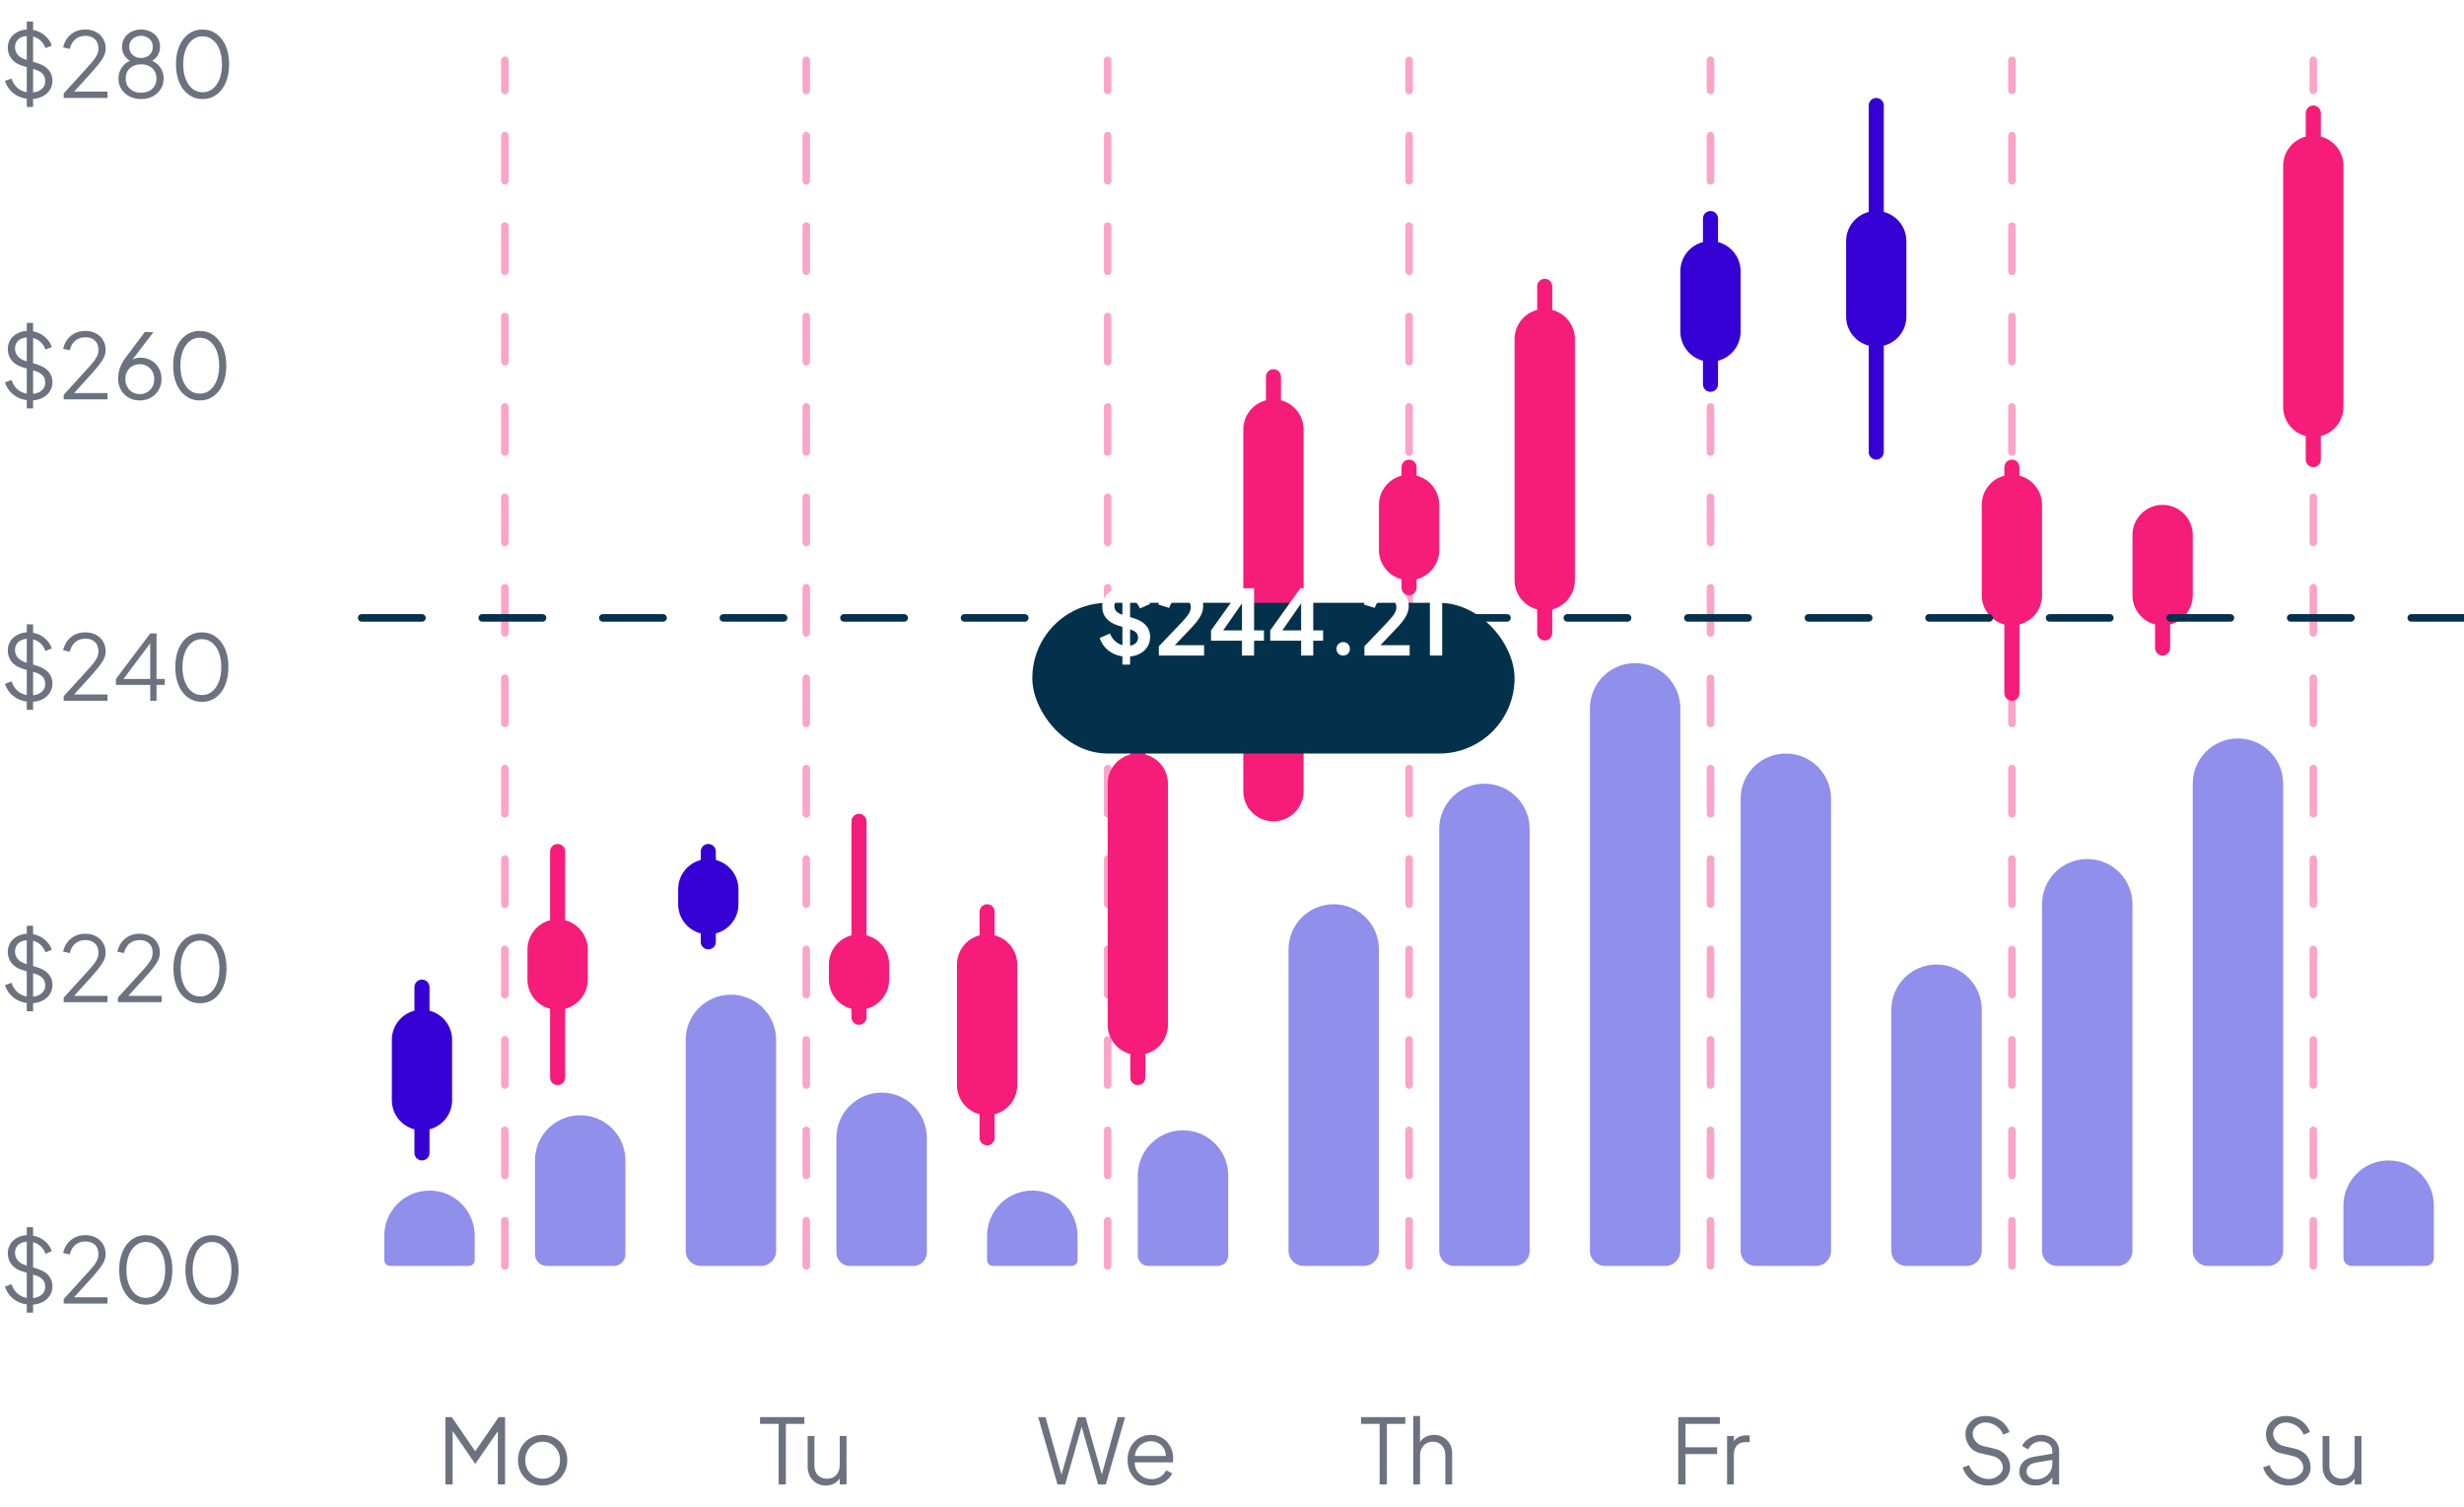 <svg width="327" height="200" viewBox="0 0 327 200" fill="none" xmlns="http://www.w3.org/2000/svg">
<path opacity="0.4" d="M67 168V8" stroke="#F61C7A" stroke-linecap="round" stroke-linejoin="round" stroke-dasharray="6"/>
<path d="M59.109 188.06H59.949L63.069 192.596L66.189 188.06H67.029V197H66.069V189.932L63.093 194.24H63.045L60.069 189.908V197H59.109V188.06ZM72.02 197.144C71.42 197.144 70.868 197 70.364 196.712C69.868 196.416 69.472 196.012 69.176 195.5C68.888 194.98 68.744 194.404 68.744 193.772C68.744 193.14 68.884 192.572 69.164 192.068C69.452 191.556 69.844 191.156 70.34 190.868C70.844 190.572 71.404 190.424 72.02 190.424C72.636 190.424 73.192 190.568 73.688 190.856C74.184 191.144 74.572 191.544 74.852 192.056C75.14 192.568 75.284 193.14 75.284 193.772C75.284 194.42 75.136 195 74.84 195.512C74.552 196.024 74.156 196.424 73.652 196.712C73.156 197 72.612 197.144 72.02 197.144ZM69.704 193.772C69.704 194.236 69.804 194.656 70.004 195.032C70.212 195.408 70.492 195.704 70.844 195.92C71.204 196.136 71.596 196.244 72.02 196.244C72.444 196.244 72.832 196.136 73.184 195.92C73.536 195.704 73.812 195.408 74.012 195.032C74.22 194.648 74.324 194.228 74.324 193.772C74.324 193.316 74.22 192.904 74.012 192.536C73.812 192.16 73.536 191.864 73.184 191.648C72.832 191.432 72.444 191.324 72.02 191.324C71.596 191.324 71.204 191.432 70.844 191.648C70.492 191.864 70.212 192.16 70.004 192.536C69.804 192.904 69.704 193.316 69.704 193.772Z" fill="#6C727F"/>
<path opacity="0.4" d="M107 168V8" stroke="#F61C7A" stroke-linecap="round" stroke-linejoin="round" stroke-dasharray="6"/>
<path d="M103.334 188.96H100.862V188.06H106.742V188.96H104.294V197H103.334V188.96ZM109.595 197.144C109.147 197.144 108.739 197.04 108.371 196.832C108.003 196.616 107.711 196.316 107.495 195.932C107.287 195.548 107.183 195.112 107.183 194.624V190.568H108.083V194.516C108.083 195.036 108.235 195.456 108.539 195.776C108.851 196.088 109.255 196.244 109.751 196.244C110.255 196.244 110.663 196.08 110.975 195.752C111.287 195.416 111.443 194.964 111.443 194.396V190.568H112.343V197H111.443V196.208C111.251 196.504 110.991 196.736 110.663 196.904C110.343 197.064 109.987 197.144 109.595 197.144Z" fill="#6C727F"/>
<path opacity="0.4" d="M147 168V8" stroke="#F61C7A" stroke-linecap="round" stroke-linejoin="round" stroke-dasharray="6"/>
<path d="M137.775 188.06H138.747L140.871 195.704L143.043 188.06H144.063L146.223 195.68L148.347 188.06H149.319L146.751 197H145.731L143.547 189.344L141.363 197H140.343L137.775 188.06ZM152.827 197.144C152.235 197.144 151.695 197 151.207 196.712C150.719 196.416 150.335 196.012 150.055 195.5C149.775 194.98 149.635 194.4 149.635 193.76C149.635 193.128 149.767 192.56 150.031 192.056C150.303 191.544 150.675 191.144 151.147 190.856C151.619 190.568 152.147 190.424 152.731 190.424C153.323 190.424 153.843 190.568 154.291 190.856C154.739 191.144 155.083 191.524 155.323 191.996C155.571 192.468 155.695 192.964 155.695 193.484C155.695 193.684 155.679 193.876 155.647 194.06H150.583C150.591 194.508 150.699 194.904 150.907 195.248C151.123 195.584 151.399 195.844 151.735 196.028C152.079 196.212 152.443 196.304 152.827 196.304C153.667 196.304 154.323 195.912 154.795 195.128L155.563 195.536C155.355 195.992 155.003 196.376 154.507 196.688C154.019 196.992 153.459 197.144 152.827 197.144ZM154.723 193.22C154.723 192.852 154.631 192.52 154.447 192.224C154.271 191.92 154.031 191.684 153.727 191.516C153.423 191.348 153.091 191.264 152.731 191.264C152.379 191.264 152.047 191.344 151.735 191.504C151.431 191.664 151.175 191.892 150.967 192.188C150.767 192.484 150.647 192.828 150.607 193.22H154.723Z" fill="#6C727F"/>
<path opacity="0.4" d="M187 168V8" stroke="#F61C7A" stroke-linecap="round" stroke-linejoin="round" stroke-dasharray="6"/>
<path d="M183.094 188.96H180.622V188.06H186.502V188.96H184.054V197H183.094V188.96ZM187.555 187.916H188.455V191.36C188.647 191.064 188.903 190.836 189.223 190.676C189.551 190.508 189.911 190.424 190.303 190.424C190.751 190.424 191.159 190.528 191.527 190.736C191.895 190.944 192.183 191.232 192.391 191.6C192.607 191.968 192.715 192.376 192.715 192.824V197H191.815V193.172C191.815 192.604 191.659 192.156 191.347 191.828C191.035 191.492 190.635 191.324 190.147 191.324C189.659 191.324 189.255 191.492 188.935 191.828C188.615 192.164 188.455 192.612 188.455 193.172V197H187.555V187.916Z" fill="#6C727F"/>
<path opacity="0.4" d="M227 168V8" stroke="#F61C7A" stroke-linecap="round" stroke-linejoin="round" stroke-dasharray="6"/>
<path d="M222.724 188.06H228.244V188.96H223.684V192.068H227.884V192.968H223.684V197H222.724V188.06ZM229.201 190.568H230.101V191.264C230.269 191.016 230.497 190.824 230.785 190.688C231.073 190.552 231.409 190.484 231.793 190.484H232.201V191.384H231.637C231.165 191.384 230.789 191.532 230.509 191.828C230.237 192.116 230.101 192.52 230.101 193.04V197H229.201V190.568Z" fill="#6C727F"/>
<path opacity="0.4" d="M267 168V8" stroke="#F61C7A" stroke-linecap="round" stroke-linejoin="round" stroke-dasharray="6"/>
<path d="M263.873 197.144C263.321 197.144 262.809 197.04 262.337 196.832C261.873 196.616 261.477 196.328 261.149 195.968C260.829 195.6 260.601 195.192 260.465 194.744L261.329 194.444C261.457 194.828 261.661 195.16 261.941 195.44C262.229 195.712 262.545 195.92 262.889 196.064C263.241 196.208 263.569 196.28 263.873 196.28C264.233 196.28 264.561 196.204 264.857 196.052C265.153 195.892 265.385 195.696 265.553 195.464C265.721 195.232 265.805 195.008 265.805 194.792C265.805 194.432 265.681 194.104 265.433 193.808C265.185 193.512 264.845 193.316 264.413 193.22L262.805 192.848C262.197 192.712 261.717 192.404 261.365 191.924C261.013 191.444 260.837 190.916 260.837 190.34C260.837 189.876 260.953 189.46 261.185 189.092C261.417 188.724 261.733 188.436 262.133 188.228C262.541 188.02 263.001 187.916 263.513 187.916C264.025 187.916 264.497 188.012 264.929 188.204C265.369 188.396 265.737 188.656 266.033 188.984C266.337 189.304 266.553 189.66 266.681 190.052L265.841 190.388C265.721 190.052 265.529 189.764 265.265 189.524C265.009 189.276 264.725 189.092 264.413 188.972C264.101 188.844 263.805 188.78 263.525 188.78C263.197 188.78 262.901 188.852 262.637 188.996C262.373 189.14 262.165 189.328 262.013 189.56C261.869 189.792 261.797 190.028 261.797 190.268C261.797 190.636 261.933 190.98 262.205 191.3C262.477 191.62 262.813 191.824 263.213 191.912L264.629 192.236C265.317 192.396 265.845 192.696 266.213 193.136C266.581 193.576 266.765 194.1 266.765 194.708C266.765 195.18 266.641 195.604 266.393 195.98C266.153 196.348 265.813 196.636 265.373 196.844C264.933 197.044 264.433 197.144 263.873 197.144ZM270.112 197.144C269.712 197.144 269.348 197.068 269.02 196.916C268.7 196.756 268.448 196.54 268.264 196.268C268.08 195.988 267.988 195.676 267.988 195.332C267.988 194.812 268.156 194.372 268.492 194.012C268.836 193.652 269.352 193.416 270.04 193.304L272.368 192.92V192.584C272.368 192.2 272.228 191.888 271.948 191.648C271.668 191.408 271.304 191.288 270.856 191.288C270.472 191.288 270.132 191.384 269.836 191.576C269.54 191.768 269.316 192.024 269.164 192.344L268.348 191.9C268.532 191.484 268.86 191.136 269.332 190.856C269.812 190.568 270.32 190.424 270.856 190.424C271.32 190.424 271.736 190.516 272.104 190.7C272.472 190.884 272.756 191.14 272.956 191.468C273.164 191.796 273.268 192.168 273.268 192.584V197H272.368V196.076C272.152 196.396 271.844 196.656 271.444 196.856C271.044 197.048 270.6 197.144 270.112 197.144ZM268.948 195.296C268.948 195.584 269.064 195.828 269.296 196.028C269.528 196.228 269.82 196.328 270.172 196.328C270.596 196.328 270.976 196.236 271.312 196.052C271.648 195.868 271.908 195.616 272.092 195.296C272.276 194.968 272.368 194.608 272.368 194.216V193.736L270.256 194.084C269.808 194.156 269.476 194.3 269.26 194.516C269.052 194.724 268.948 194.984 268.948 195.296Z" fill="#6C727F"/>
<path opacity="0.4" d="M307 168V8" stroke="#F61C7A" stroke-linecap="round" stroke-linejoin="round" stroke-dasharray="6"/>
<path d="M303.75 197.144C303.198 197.144 302.686 197.04 302.214 196.832C301.75 196.616 301.354 196.328 301.026 195.968C300.706 195.6 300.478 195.192 300.342 194.744L301.206 194.444C301.334 194.828 301.538 195.16 301.818 195.44C302.106 195.712 302.422 195.92 302.766 196.064C303.118 196.208 303.446 196.28 303.75 196.28C304.11 196.28 304.438 196.204 304.734 196.052C305.03 195.892 305.262 195.696 305.43 195.464C305.598 195.232 305.682 195.008 305.682 194.792C305.682 194.432 305.558 194.104 305.31 193.808C305.062 193.512 304.722 193.316 304.29 193.22L302.682 192.848C302.074 192.712 301.594 192.404 301.242 191.924C300.89 191.444 300.714 190.916 300.714 190.34C300.714 189.876 300.83 189.46 301.062 189.092C301.294 188.724 301.61 188.436 302.01 188.228C302.418 188.02 302.878 187.916 303.39 187.916C303.902 187.916 304.374 188.012 304.806 188.204C305.246 188.396 305.614 188.656 305.91 188.984C306.214 189.304 306.43 189.66 306.558 190.052L305.718 190.388C305.598 190.052 305.406 189.764 305.142 189.524C304.886 189.276 304.602 189.092 304.29 188.972C303.978 188.844 303.682 188.78 303.402 188.78C303.074 188.78 302.778 188.852 302.514 188.996C302.25 189.14 302.042 189.328 301.89 189.56C301.746 189.792 301.674 190.028 301.674 190.268C301.674 190.636 301.81 190.98 302.082 191.3C302.354 191.62 302.69 191.824 303.09 191.912L304.506 192.236C305.194 192.396 305.722 192.696 306.09 193.136C306.458 193.576 306.642 194.1 306.642 194.708C306.642 195.18 306.518 195.604 306.27 195.98C306.03 196.348 305.69 196.636 305.25 196.844C304.81 197.044 304.31 197.144 303.75 197.144ZM310.643 197.144C310.195 197.144 309.787 197.04 309.419 196.832C309.051 196.616 308.759 196.316 308.543 195.932C308.335 195.548 308.231 195.112 308.231 194.624V190.568H309.131V194.516C309.131 195.036 309.283 195.456 309.587 195.776C309.899 196.088 310.303 196.244 310.799 196.244C311.303 196.244 311.711 196.08 312.023 195.752C312.335 195.416 312.491 194.964 312.491 194.396V190.568H313.391V197H312.491V196.208C312.299 196.504 312.039 196.736 311.711 196.904C311.391 197.064 311.035 197.144 310.643 197.144Z" fill="#6C727F"/>
<path d="M3.552 13.108C2.84 13.012 2.224 12.748 1.704 12.316C1.192 11.876 0.844 11.352 0.66 10.744L1.524 10.42C1.7 10.932 1.96 11.344 2.304 11.656C2.648 11.96 3.064 12.156 3.552 12.244V8.908L3 8.74C2.376 8.556 1.892 8.252 1.548 7.828C1.204 7.396 1.032 6.9 1.032 6.34C1.032 5.892 1.14 5.488 1.356 5.128C1.572 4.768 1.872 4.484 2.256 4.276C2.64 4.06 3.072 3.94 3.552 3.916V2.86H4.392V3.976C5 4.088 5.524 4.336 5.964 4.72C6.404 5.096 6.708 5.54 6.876 6.052L6.036 6.388C5.884 5.98 5.668 5.648 5.388 5.392C5.116 5.128 4.784 4.948 4.392 4.852V8.2L4.824 8.332C6.248 8.756 6.96 9.548 6.96 10.708C6.96 11.148 6.852 11.544 6.636 11.896C6.42 12.248 6.116 12.532 5.724 12.748C5.34 12.964 4.896 13.092 4.392 13.132V14.2H3.552V13.108ZM1.992 6.268C1.992 6.644 2.112 6.976 2.352 7.264C2.592 7.552 2.944 7.768 3.408 7.912L3.552 7.96V4.78C3.08 4.812 2.7 4.96 2.412 5.224C2.132 5.488 1.992 5.836 1.992 6.268ZM4.392 12.268C4.88 12.212 5.268 12.056 5.556 11.8C5.852 11.536 6 11.2 6 10.792C6 10.368 5.884 10.036 5.652 9.796C5.42 9.548 5.072 9.356 4.608 9.22L4.392 9.16V12.268ZM8.454 12.4L10.95 9.652L11.31 9.256C11.798 8.728 12.15 8.328 12.366 8.056C12.59 7.784 12.762 7.52 12.882 7.264C13.002 7 13.062 6.72 13.062 6.424C13.062 5.896 12.906 5.488 12.594 5.2C12.29 4.904 11.874 4.756 11.346 4.756C10.81 4.756 10.358 4.908 9.99 5.212C9.63 5.516 9.386 5.94 9.258 6.484L8.382 6.292C8.542 5.564 8.886 4.988 9.414 4.564C9.942 4.132 10.582 3.916 11.334 3.916C11.862 3.916 12.326 4.024 12.726 4.24C13.134 4.448 13.45 4.744 13.674 5.128C13.906 5.512 14.022 5.944 14.022 6.424C14.022 6.896 13.878 7.356 13.59 7.804C13.31 8.252 12.814 8.872 12.102 9.664L9.834 12.16H14.262V13H8.454V12.4ZM18.721 13.144C18.153 13.144 17.641 13.028 17.185 12.796C16.729 12.556 16.369 12.232 16.105 11.824C15.849 11.408 15.721 10.94 15.721 10.42C15.721 9.9 15.857 9.432 16.129 9.016C16.401 8.592 16.773 8.276 17.245 8.068C16.909 7.868 16.649 7.604 16.465 7.276C16.281 6.948 16.189 6.596 16.189 6.22C16.189 5.788 16.297 5.396 16.513 5.044C16.737 4.692 17.041 4.416 17.425 4.216C17.817 4.016 18.249 3.916 18.721 3.916C19.201 3.916 19.633 4.016 20.017 4.216C20.401 4.408 20.701 4.68 20.917 5.032C21.133 5.384 21.241 5.78 21.241 6.22C21.241 6.612 21.149 6.968 20.965 7.288C20.781 7.608 20.525 7.868 20.197 8.068C20.669 8.276 21.041 8.592 21.313 9.016C21.585 9.432 21.721 9.9 21.721 10.42C21.721 10.94 21.589 11.408 21.325 11.824C21.069 12.232 20.713 12.556 20.257 12.796C19.801 13.028 19.289 13.144 18.721 13.144ZM16.681 10.42C16.681 10.988 16.869 11.444 17.245 11.788C17.621 12.132 18.113 12.304 18.721 12.304C19.329 12.304 19.821 12.132 20.197 11.788C20.573 11.444 20.761 10.988 20.761 10.42C20.761 9.852 20.573 9.396 20.197 9.052C19.821 8.708 19.329 8.536 18.721 8.536C18.113 8.536 17.621 8.708 17.245 9.052C16.869 9.396 16.681 9.852 16.681 10.42ZM17.149 6.22C17.149 6.66 17.297 7.016 17.593 7.288C17.897 7.56 18.273 7.696 18.721 7.696C19.169 7.696 19.541 7.56 19.837 7.288C20.133 7.016 20.281 6.66 20.281 6.22C20.281 5.788 20.133 5.436 19.837 5.164C19.541 4.892 19.169 4.756 18.721 4.756C18.273 4.756 17.897 4.892 17.593 5.164C17.297 5.436 17.149 5.788 17.149 6.22ZM26.892 13.144C26.196 13.144 25.58 12.952 25.044 12.568C24.508 12.184 24.092 11.644 23.796 10.948C23.5 10.244 23.352 9.436 23.352 8.524C23.352 7.612 23.5 6.808 23.796 6.112C24.092 5.416 24.504 4.876 25.032 4.492C25.568 4.108 26.184 3.916 26.88 3.916C27.576 3.916 28.188 4.108 28.716 4.492C29.252 4.876 29.668 5.416 29.964 6.112C30.26 6.808 30.408 7.612 30.408 8.524C30.408 9.436 30.26 10.244 29.964 10.948C29.676 11.644 29.264 12.184 28.728 12.568C28.2 12.952 27.588 13.144 26.892 13.144ZM24.312 8.524C24.312 9.26 24.42 9.908 24.636 10.468C24.852 11.028 25.152 11.464 25.536 11.776C25.928 12.088 26.38 12.244 26.892 12.244C27.396 12.244 27.84 12.092 28.224 11.788C28.616 11.476 28.92 11.04 29.136 10.48C29.352 9.912 29.46 9.26 29.46 8.524C29.46 7.788 29.352 7.14 29.136 6.58C28.92 6.02 28.616 5.588 28.224 5.284C27.84 4.972 27.392 4.816 26.88 4.816C26.376 4.816 25.928 4.972 25.536 5.284C25.152 5.588 24.852 6.02 24.636 6.58C24.42 7.14 24.312 7.788 24.312 8.524Z" fill="#6C727F"/>
<path d="M3.552 53.108C2.84 53.012 2.224 52.748 1.704 52.316C1.192 51.876 0.844 51.352 0.66 50.744L1.524 50.42C1.7 50.932 1.96 51.344 2.304 51.656C2.648 51.96 3.064 52.156 3.552 52.244V48.908L3 48.74C2.376 48.556 1.892 48.252 1.548 47.828C1.204 47.396 1.032 46.9 1.032 46.34C1.032 45.892 1.14 45.488 1.356 45.128C1.572 44.768 1.872 44.484 2.256 44.276C2.64 44.06 3.072 43.94 3.552 43.916V42.86H4.392V43.976C5 44.088 5.524 44.336 5.964 44.72C6.404 45.096 6.708 45.54 6.876 46.052L6.036 46.388C5.884 45.98 5.668 45.648 5.388 45.392C5.116 45.128 4.784 44.948 4.392 44.852V48.2L4.824 48.332C6.248 48.756 6.96 49.548 6.96 50.708C6.96 51.148 6.852 51.544 6.636 51.896C6.42 52.248 6.116 52.532 5.724 52.748C5.34 52.964 4.896 53.092 4.392 53.132V54.2H3.552V53.108ZM1.992 46.268C1.992 46.644 2.112 46.976 2.352 47.264C2.592 47.552 2.944 47.768 3.408 47.912L3.552 47.96V44.78C3.08 44.812 2.7 44.96 2.412 45.224C2.132 45.488 1.992 45.836 1.992 46.268ZM4.392 52.268C4.88 52.212 5.268 52.056 5.556 51.8C5.852 51.536 6 51.2 6 50.792C6 50.368 5.884 50.036 5.652 49.796C5.42 49.548 5.072 49.356 4.608 49.22L4.392 49.16V52.268ZM8.454 52.4L10.95 49.652L11.31 49.256C11.798 48.728 12.15 48.328 12.366 48.056C12.59 47.784 12.762 47.52 12.882 47.264C13.002 47 13.062 46.72 13.062 46.424C13.062 45.896 12.906 45.488 12.594 45.2C12.29 44.904 11.874 44.756 11.346 44.756C10.81 44.756 10.358 44.908 9.99 45.212C9.63 45.516 9.386 45.94 9.258 46.484L8.382 46.292C8.542 45.564 8.886 44.988 9.414 44.564C9.942 44.132 10.582 43.916 11.334 43.916C11.862 43.916 12.326 44.024 12.726 44.24C13.134 44.448 13.45 44.744 13.674 45.128C13.906 45.512 14.022 45.944 14.022 46.424C14.022 46.896 13.878 47.356 13.59 47.804C13.31 48.252 12.814 48.872 12.102 49.664L9.834 52.16H14.262V53H8.454V52.4ZM18.553 53.144C18.001 53.144 17.505 53.02 17.065 52.772C16.625 52.516 16.281 52.164 16.033 51.716C15.793 51.268 15.673 50.76 15.673 50.192C15.673 49.256 16.017 48.328 16.705 47.408L19.225 44.06H20.377L17.569 47.732C17.857 47.556 18.225 47.468 18.673 47.468C19.185 47.468 19.653 47.592 20.077 47.84C20.501 48.08 20.833 48.416 21.073 48.848C21.313 49.28 21.433 49.768 21.433 50.312C21.433 50.848 21.305 51.332 21.049 51.764C20.801 52.188 20.457 52.524 20.017 52.772C19.585 53.02 19.097 53.144 18.553 53.144ZM16.633 50.312C16.633 50.688 16.717 51.028 16.885 51.332C17.053 51.636 17.281 51.876 17.569 52.052C17.865 52.22 18.193 52.304 18.553 52.304C18.913 52.304 19.237 52.22 19.525 52.052C19.821 51.876 20.053 51.636 20.221 51.332C20.389 51.028 20.473 50.688 20.473 50.312C20.473 49.936 20.389 49.6 20.221 49.304C20.061 49 19.833 48.764 19.537 48.596C19.249 48.42 18.921 48.332 18.553 48.332C18.185 48.332 17.853 48.42 17.557 48.596C17.269 48.764 17.041 49 16.873 49.304C16.713 49.6 16.633 49.936 16.633 50.312ZM26.517 53.144C25.821 53.144 25.205 52.952 24.669 52.568C24.133 52.184 23.717 51.644 23.421 50.948C23.125 50.244 22.977 49.436 22.977 48.524C22.977 47.612 23.125 46.808 23.421 46.112C23.717 45.416 24.129 44.876 24.657 44.492C25.193 44.108 25.809 43.916 26.505 43.916C27.201 43.916 27.813 44.108 28.341 44.492C28.877 44.876 29.293 45.416 29.589 46.112C29.885 46.808 30.033 47.612 30.033 48.524C30.033 49.436 29.885 50.244 29.589 50.948C29.301 51.644 28.889 52.184 28.353 52.568C27.825 52.952 27.213 53.144 26.517 53.144ZM23.937 48.524C23.937 49.26 24.045 49.908 24.261 50.468C24.477 51.028 24.777 51.464 25.161 51.776C25.553 52.088 26.005 52.244 26.517 52.244C27.021 52.244 27.465 52.092 27.849 51.788C28.241 51.476 28.545 51.04 28.761 50.48C28.977 49.912 29.085 49.26 29.085 48.524C29.085 47.788 28.977 47.14 28.761 46.58C28.545 46.02 28.241 45.588 27.849 45.284C27.465 44.972 27.017 44.816 26.505 44.816C26.001 44.816 25.553 44.972 25.161 45.284C24.777 45.588 24.477 46.02 24.261 46.58C24.045 47.14 23.937 47.788 23.937 48.524Z" fill="#6C727F"/>
<path d="M3.552 93.108C2.84 93.012 2.224 92.748 1.704 92.316C1.192 91.876 0.844 91.352 0.66 90.744L1.524 90.42C1.7 90.932 1.96 91.344 2.304 91.656C2.648 91.96 3.064 92.156 3.552 92.244V88.908L3 88.74C2.376 88.556 1.892 88.252 1.548 87.828C1.204 87.396 1.032 86.9 1.032 86.34C1.032 85.892 1.14 85.488 1.356 85.128C1.572 84.768 1.872 84.484 2.256 84.276C2.64 84.06 3.072 83.94 3.552 83.916V82.86H4.392V83.976C5 84.088 5.524 84.336 5.964 84.72C6.404 85.096 6.708 85.54 6.876 86.052L6.036 86.388C5.884 85.98 5.668 85.648 5.388 85.392C5.116 85.128 4.784 84.948 4.392 84.852V88.2L4.824 88.332C6.248 88.756 6.96 89.548 6.96 90.708C6.96 91.148 6.852 91.544 6.636 91.896C6.42 92.248 6.116 92.532 5.724 92.748C5.34 92.964 4.896 93.092 4.392 93.132V94.2H3.552V93.108ZM1.992 86.268C1.992 86.644 2.112 86.976 2.352 87.264C2.592 87.552 2.944 87.768 3.408 87.912L3.552 87.96V84.78C3.08 84.812 2.7 84.96 2.412 85.224C2.132 85.488 1.992 85.836 1.992 86.268ZM4.392 92.268C4.88 92.212 5.268 92.056 5.556 91.8C5.852 91.536 6 91.2 6 90.792C6 90.368 5.884 90.036 5.652 89.796C5.42 89.548 5.072 89.356 4.608 89.22L4.392 89.16V92.268ZM8.454 92.4L10.95 89.652L11.31 89.256C11.798 88.728 12.15 88.328 12.366 88.056C12.59 87.784 12.762 87.52 12.882 87.264C13.002 87 13.062 86.72 13.062 86.424C13.062 85.896 12.906 85.488 12.594 85.2C12.29 84.904 11.874 84.756 11.346 84.756C10.81 84.756 10.358 84.908 9.99 85.212C9.63 85.516 9.386 85.94 9.258 86.484L8.382 86.292C8.542 85.564 8.886 84.988 9.414 84.564C9.942 84.132 10.582 83.916 11.334 83.916C11.862 83.916 12.326 84.024 12.726 84.24C13.134 84.448 13.45 84.744 13.674 85.128C13.906 85.512 14.022 85.944 14.022 86.424C14.022 86.896 13.878 87.356 13.59 87.804C13.31 88.252 12.814 88.872 12.102 89.664L9.834 92.16H14.262V93H8.454V92.4ZM19.936 90.888H15.388V90.108L19.936 84.06H20.776V90.108H21.868V90.888H20.776V93H19.936V90.888ZM19.936 90.108V85.368L16.384 90.108H19.936ZM26.799 93.144C26.102 93.144 25.486 92.952 24.951 92.568C24.415 92.184 23.998 91.644 23.703 90.948C23.407 90.244 23.259 89.436 23.259 88.524C23.259 87.612 23.407 86.808 23.703 86.112C23.998 85.416 24.41 84.876 24.939 84.492C25.474 84.108 26.09 83.916 26.787 83.916C27.483 83.916 28.095 84.108 28.622 84.492C29.159 84.876 29.575 85.416 29.87 86.112C30.166 86.808 30.314 87.612 30.314 88.524C30.314 89.436 30.166 90.244 29.87 90.948C29.582 91.644 29.171 92.184 28.634 92.568C28.107 92.952 27.494 93.144 26.799 93.144ZM24.218 88.524C24.218 89.26 24.326 89.908 24.543 90.468C24.759 91.028 25.058 91.464 25.442 91.776C25.834 92.088 26.287 92.244 26.799 92.244C27.302 92.244 27.747 92.092 28.131 91.788C28.523 91.476 28.826 91.04 29.043 90.48C29.259 89.912 29.366 89.26 29.366 88.524C29.366 87.788 29.259 87.14 29.043 86.58C28.826 86.02 28.523 85.588 28.131 85.284C27.747 84.972 27.299 84.816 26.787 84.816C26.282 84.816 25.834 84.972 25.442 85.284C25.058 85.588 24.759 86.02 24.543 86.58C24.326 87.14 24.218 87.788 24.218 88.524Z" fill="#6C727F"/>
<path d="M3.552 133.108C2.84 133.012 2.224 132.748 1.704 132.316C1.192 131.876 0.844 131.352 0.66 130.744L1.524 130.42C1.7 130.932 1.96 131.344 2.304 131.656C2.648 131.96 3.064 132.156 3.552 132.244V128.908L3 128.74C2.376 128.556 1.892 128.252 1.548 127.828C1.204 127.396 1.032 126.9 1.032 126.34C1.032 125.892 1.14 125.488 1.356 125.128C1.572 124.768 1.872 124.484 2.256 124.276C2.64 124.06 3.072 123.94 3.552 123.916V122.86H4.392V123.976C5 124.088 5.524 124.336 5.964 124.72C6.404 125.096 6.708 125.54 6.876 126.052L6.036 126.388C5.884 125.98 5.668 125.648 5.388 125.392C5.116 125.128 4.784 124.948 4.392 124.852V128.2L4.824 128.332C6.248 128.756 6.96 129.548 6.96 130.708C6.96 131.148 6.852 131.544 6.636 131.896C6.42 132.248 6.116 132.532 5.724 132.748C5.34 132.964 4.896 133.092 4.392 133.132V134.2H3.552V133.108ZM1.992 126.268C1.992 126.644 2.112 126.976 2.352 127.264C2.592 127.552 2.944 127.768 3.408 127.912L3.552 127.96V124.78C3.08 124.812 2.7 124.96 2.412 125.224C2.132 125.488 1.992 125.836 1.992 126.268ZM4.392 132.268C4.88 132.212 5.268 132.056 5.556 131.8C5.852 131.536 6 131.2 6 130.792C6 130.368 5.884 130.036 5.652 129.796C5.42 129.548 5.072 129.356 4.608 129.22L4.392 129.16V132.268ZM8.454 132.4L10.95 129.652L11.31 129.256C11.798 128.728 12.15 128.328 12.366 128.056C12.59 127.784 12.762 127.52 12.882 127.264C13.002 127 13.062 126.72 13.062 126.424C13.062 125.896 12.906 125.488 12.594 125.2C12.29 124.904 11.874 124.756 11.346 124.756C10.81 124.756 10.358 124.908 9.99 125.212C9.63 125.516 9.386 125.94 9.258 126.484L8.382 126.292C8.542 125.564 8.886 124.988 9.414 124.564C9.942 124.132 10.582 123.916 11.334 123.916C11.862 123.916 12.326 124.024 12.726 124.24C13.134 124.448 13.45 124.744 13.674 125.128C13.906 125.512 14.022 125.944 14.022 126.424C14.022 126.896 13.878 127.356 13.59 127.804C13.31 128.252 12.814 128.872 12.102 129.664L9.834 132.16H14.262V133H8.454V132.4ZM15.649 132.4L18.145 129.652L18.505 129.256C18.993 128.728 19.345 128.328 19.561 128.056C19.785 127.784 19.957 127.52 20.077 127.264C20.197 127 20.257 126.72 20.257 126.424C20.257 125.896 20.101 125.488 19.789 125.2C19.485 124.904 19.069 124.756 18.541 124.756C18.005 124.756 17.553 124.908 17.185 125.212C16.825 125.516 16.581 125.94 16.453 126.484L15.577 126.292C15.737 125.564 16.081 124.988 16.609 124.564C17.137 124.132 17.777 123.916 18.529 123.916C19.057 123.916 19.521 124.024 19.921 124.24C20.329 124.448 20.645 124.744 20.869 125.128C21.101 125.512 21.217 125.944 21.217 126.424C21.217 126.896 21.073 127.356 20.785 127.804C20.505 128.252 20.009 128.872 19.297 129.664L17.029 132.16H21.457V133H15.649V132.4ZM26.552 133.144C25.856 133.144 25.24 132.952 24.704 132.568C24.168 132.184 23.752 131.644 23.456 130.948C23.16 130.244 23.012 129.436 23.012 128.524C23.012 127.612 23.16 126.808 23.456 126.112C23.752 125.416 24.164 124.876 24.692 124.492C25.228 124.108 25.844 123.916 26.54 123.916C27.236 123.916 27.848 124.108 28.376 124.492C28.912 124.876 29.328 125.416 29.624 126.112C29.92 126.808 30.068 127.612 30.068 128.524C30.068 129.436 29.92 130.244 29.624 130.948C29.336 131.644 28.924 132.184 28.388 132.568C27.86 132.952 27.248 133.144 26.552 133.144ZM23.972 128.524C23.972 129.26 24.08 129.908 24.296 130.468C24.512 131.028 24.812 131.464 25.196 131.776C25.588 132.088 26.04 132.244 26.552 132.244C27.056 132.244 27.5 132.092 27.884 131.788C28.276 131.476 28.58 131.04 28.796 130.48C29.012 129.912 29.12 129.26 29.12 128.524C29.12 127.788 29.012 127.14 28.796 126.58C28.58 126.02 28.276 125.588 27.884 125.284C27.5 124.972 27.052 124.816 26.54 124.816C26.036 124.816 25.588 124.972 25.196 125.284C24.812 125.588 24.512 126.02 24.296 126.58C24.08 127.14 23.972 127.788 23.972 128.524Z" fill="#6C727F"/>
<path d="M3.552 173.108C2.84 173.012 2.224 172.748 1.704 172.316C1.192 171.876 0.844 171.352 0.66 170.744L1.524 170.42C1.7 170.932 1.96 171.344 2.304 171.656C2.648 171.96 3.064 172.156 3.552 172.244V168.908L3 168.74C2.376 168.556 1.892 168.252 1.548 167.828C1.204 167.396 1.032 166.9 1.032 166.34C1.032 165.892 1.14 165.488 1.356 165.128C1.572 164.768 1.872 164.484 2.256 164.276C2.64 164.06 3.072 163.94 3.552 163.916V162.86H4.392V163.976C5 164.088 5.524 164.336 5.964 164.72C6.404 165.096 6.708 165.54 6.876 166.052L6.036 166.388C5.884 165.98 5.668 165.648 5.388 165.392C5.116 165.128 4.784 164.948 4.392 164.852V168.2L4.824 168.332C6.248 168.756 6.96 169.548 6.96 170.708C6.96 171.148 6.852 171.544 6.636 171.896C6.42 172.248 6.116 172.532 5.724 172.748C5.34 172.964 4.896 173.092 4.392 173.132V174.2H3.552V173.108ZM1.992 166.268C1.992 166.644 2.112 166.976 2.352 167.264C2.592 167.552 2.944 167.768 3.408 167.912L3.552 167.96V164.78C3.08 164.812 2.7 164.96 2.412 165.224C2.132 165.488 1.992 165.836 1.992 166.268ZM4.392 172.268C4.88 172.212 5.268 172.056 5.556 171.8C5.852 171.536 6 171.2 6 170.792C6 170.368 5.884 170.036 5.652 169.796C5.42 169.548 5.072 169.356 4.608 169.22L4.392 169.16V172.268ZM8.454 172.4L10.95 169.652L11.31 169.256C11.798 168.728 12.15 168.328 12.366 168.056C12.59 167.784 12.762 167.52 12.882 167.264C13.002 167 13.062 166.72 13.062 166.424C13.062 165.896 12.906 165.488 12.594 165.2C12.29 164.904 11.874 164.756 11.346 164.756C10.81 164.756 10.358 164.908 9.99 165.212C9.63 165.516 9.386 165.94 9.258 166.484L8.382 166.292C8.542 165.564 8.886 164.988 9.414 164.564C9.942 164.132 10.582 163.916 11.334 163.916C11.862 163.916 12.326 164.024 12.726 164.24C13.134 164.448 13.45 164.744 13.674 165.128C13.906 165.512 14.022 165.944 14.022 166.424C14.022 166.896 13.878 167.356 13.59 167.804C13.31 168.252 12.814 168.872 12.102 169.664L9.834 172.16H14.262V173H8.454V172.4ZM19.357 173.144C18.661 173.144 18.045 172.952 17.509 172.568C16.973 172.184 16.557 171.644 16.261 170.948C15.965 170.244 15.817 169.436 15.817 168.524C15.817 167.612 15.965 166.808 16.261 166.112C16.557 165.416 16.969 164.876 17.497 164.492C18.033 164.108 18.649 163.916 19.345 163.916C20.041 163.916 20.653 164.108 21.181 164.492C21.717 164.876 22.133 165.416 22.429 166.112C22.725 166.808 22.873 167.612 22.873 168.524C22.873 169.436 22.725 170.244 22.429 170.948C22.141 171.644 21.729 172.184 21.193 172.568C20.665 172.952 20.053 173.144 19.357 173.144ZM16.777 168.524C16.777 169.26 16.885 169.908 17.101 170.468C17.317 171.028 17.617 171.464 18.001 171.776C18.393 172.088 18.845 172.244 19.357 172.244C19.861 172.244 20.305 172.092 20.689 171.788C21.081 171.476 21.385 171.04 21.601 170.48C21.817 169.912 21.925 169.26 21.925 168.524C21.925 167.788 21.817 167.14 21.601 166.58C21.385 166.02 21.081 165.588 20.689 165.284C20.305 164.972 19.857 164.816 19.345 164.816C18.841 164.816 18.393 164.972 18.001 165.284C17.617 165.588 17.317 166.02 17.101 166.58C16.885 167.14 16.777 167.788 16.777 168.524ZM28.146 173.144C27.45 173.144 26.834 172.952 26.298 172.568C25.762 172.184 25.346 171.644 25.05 170.948C24.754 170.244 24.606 169.436 24.606 168.524C24.606 167.612 24.754 166.808 25.05 166.112C25.346 165.416 25.758 164.876 26.286 164.492C26.822 164.108 27.438 163.916 28.134 163.916C28.83 163.916 29.442 164.108 29.97 164.492C30.506 164.876 30.922 165.416 31.218 166.112C31.514 166.808 31.662 167.612 31.662 168.524C31.662 169.436 31.514 170.244 31.218 170.948C30.93 171.644 30.518 172.184 29.982 172.568C29.454 172.952 28.842 173.144 28.146 173.144ZM25.566 168.524C25.566 169.26 25.674 169.908 25.89 170.468C26.106 171.028 26.406 171.464 26.79 171.776C27.182 172.088 27.634 172.244 28.146 172.244C28.65 172.244 29.094 172.092 29.478 171.788C29.87 171.476 30.174 171.04 30.39 170.48C30.606 169.912 30.714 169.26 30.714 168.524C30.714 167.788 30.606 167.14 30.39 166.58C30.174 166.02 29.87 165.588 29.478 165.284C29.094 164.972 28.646 164.816 28.134 164.816C27.63 164.816 27.182 164.972 26.79 165.284C26.406 165.588 26.106 166.02 25.89 166.58C25.674 167.14 25.566 167.788 25.566 168.524Z" fill="#6C727F"/>
<path d="M51 164C51 160.686 53.686 158 57 158C60.314 158 63 160.686 63 164V167.231C63 167.656 62.656 168 62.231 168H51.769C51.344 168 51 167.656 51 167.231V164Z" fill="#908FEC"/>
<path d="M71 154C71 150.686 73.686 148 77 148C80.314 148 83 150.686 83 154V166.462C83 167.311 82.311 168 81.462 168H72.538C71.689 168 71 167.311 71 166.462V154Z" fill="#908FEC"/>
<path d="M91 138C91 134.686 93.686 132 97 132C100.314 132 103 134.686 103 138V166C103 167.105 102.105 168 101 168H93C91.895 168 91 167.105 91 166V138Z" fill="#908FEC"/>
<path d="M111 151C111 147.686 113.686 145 117 145C120.314 145 123 147.686 123 151V166.231C123 167.208 122.208 168 121.231 168H112.769C111.792 168 111 167.208 111 166.231V151Z" fill="#908FEC"/>
<path d="M131 164C131 160.686 133.686 158 137 158C140.314 158 143 160.686 143 164V167.231C143 167.656 142.656 168 142.231 168H131.769C131.344 168 131 167.656 131 167.231V164Z" fill="#908FEC"/>
<path d="M151 156C151 152.686 153.686 150 157 150C160.314 150 163 152.686 163 156V166.615C163 167.38 162.38 168 161.615 168H152.385C151.62 168 151 167.38 151 166.615V156Z" fill="#908FEC"/>
<path d="M171 126C171 122.686 173.686 120 177 120C180.314 120 183 122.686 183 126V166C183 167.105 182.105 168 181 168H173C171.895 168 171 167.105 171 166V126Z" fill="#908FEC"/>
<path d="M191 110C191 106.686 193.686 104 197 104C200.314 104 203 106.686 203 110V166C203 167.105 202.105 168 201 168H193C191.895 168 191 167.105 191 166V110Z" fill="#908FEC"/>
<path d="M211 94C211 90.686 213.686 88 217 88C220.314 88 223 90.686 223 94V166C223 167.105 222.105 168 221 168H213C211.895 168 211 167.105 211 166V94Z" fill="#908FEC"/>
<path d="M231 106C231 102.686 233.686 100 237 100C240.314 100 243 102.686 243 106V166C243 167.105 242.105 168 241 168H233C231.895 168 231 167.105 231 166V106Z" fill="#908FEC"/>
<path d="M251 134C251 130.686 253.686 128 257 128C260.314 128 263 130.686 263 134V166C263 167.105 262.105 168 261 168H253C251.895 168 251 167.105 251 166V134Z" fill="#908FEC"/>
<path d="M271 120C271 116.686 273.686 114 277 114C280.314 114 283 116.686 283 120V166C283 167.105 282.105 168 281 168H273C271.895 168 271 167.105 271 166V120Z" fill="#908FEC"/>
<path d="M291 104C291 100.686 293.686 98 297 98C300.314 98 303 100.686 303 104V166C303 167.105 302.105 168 301 168H293C291.895 168 291 167.105 291 166V104Z" fill="#908FEC"/>
<path d="M311 160C311 156.686 313.686 154 317 154C320.314 154 323 156.686 323 160V166.923C323 167.518 322.518 168 321.923 168H312.077C311.482 168 311 167.518 311 166.923V160Z" fill="#908FEC"/>
<path fill-rule="evenodd" clip-rule="evenodd" d="M56 130C55.448 130 55 130.448 55 131V134.126C53.275 134.57 52 136.136 52 138V146C52 147.864 53.275 149.43 55 149.874V153C55 153.552 55.448 154 56 154C56.552 154 57 153.552 57 153V149.874C58.725 149.43 60 147.864 60 146V138C60 136.136 58.725 134.57 57 134.126V131C57 130.448 56.552 130 56 130Z" fill="#3500D4"/>
<path fill-rule="evenodd" clip-rule="evenodd" d="M74 112C73.448 112 73 112.448 73 113V122.126C71.275 122.57 70 124.136 70 126V130C70 131.864 71.275 133.43 73 133.874V143C73 143.552 73.448 144 74 144C74.552 144 75 143.552 75 143V133.874C76.725 133.43 78 131.864 78 130V126C78 124.136 76.725 122.57 75 122.126V113C75 112.448 74.552 112 74 112Z" fill="#F61C7A"/>
<path fill-rule="evenodd" clip-rule="evenodd" d="M94 112C93.448 112 93 112.448 93 113V114.126C91.275 114.57 90 116.136 90 118V120C90 121.864 91.275 123.43 93 123.874V125C93 125.552 93.448 126 94 126C94.552 126 95 125.552 95 125V123.874C96.725 123.43 98 121.864 98 120V118C98 116.136 96.725 114.57 95 114.126V113C95 112.448 94.552 112 94 112Z" fill="#3500D4"/>
<path fill-rule="evenodd" clip-rule="evenodd" d="M114 108C113.448 108 113 108.448 113 109V124.126C111.275 124.57 110 126.136 110 128V130C110 131.864 111.275 133.43 113 133.874V135C113 135.552 113.448 136 114 136C114.552 136 115 135.552 115 135V133.874C116.725 133.43 118 131.864 118 130V128C118 126.136 116.725 124.57 115 124.126V109C115 108.448 114.552 108 114 108Z" fill="#F61C7A"/>
<path fill-rule="evenodd" clip-rule="evenodd" d="M131 120C130.448 120 130 120.448 130 121V124.126C128.275 124.57 127 126.136 127 128V144C127 145.864 128.275 147.43 130 147.874V151C130 151.552 130.448 152 131 152C131.552 152 132 151.552 132 151V147.874C133.725 147.43 135 145.864 135 144V128C135 126.136 133.725 124.57 132 124.126V121C132 120.448 131.552 120 131 120Z" fill="#F61C7A"/>
<path fill-rule="evenodd" clip-rule="evenodd" d="M151 96C150.448 96 150 96.448 150 97V100.126C148.275 100.57 147 102.136 147 104V136C147 137.864 148.275 139.43 150 139.874V143C150 143.552 150.448 144 151 144C151.552 144 152 143.552 152 143V139.874C153.725 139.43 155 137.864 155 136V104C155 102.136 153.725 100.57 152 100.126V97C152 96.448 151.552 96 151 96Z" fill="#F61C7A"/>
<path fill-rule="evenodd" clip-rule="evenodd" d="M169 49C168.448 49 168 49.448 168 50V53.126C166.275 53.57 165 55.136 165 57V105C165 107.209 166.791 109 169 109C171.209 109 173 107.209 173 105V57C173 55.136 171.725 53.57 170 53.126V50C170 49.448 169.552 49 169 49Z" fill="#F61C7A"/>
<path fill-rule="evenodd" clip-rule="evenodd" d="M187 61C186.448 61 186 61.448 186 62V63.126C184.275 63.57 183 65.136 183 67V73C183 74.864 184.275 76.43 186 76.874V78C186 78.552 186.448 79 187 79C187.552 79 188 78.552 188 78V76.874C189.725 76.43 191 74.864 191 73V67C191 65.136 189.725 63.57 188 63.126V62C188 61.448 187.552 61 187 61Z" fill="#F61C7A"/>
<path fill-rule="evenodd" clip-rule="evenodd" d="M205 37C204.448 37 204 37.448 204 38V41.126C202.275 41.57 201 43.136 201 45V77C201 78.864 202.275 80.43 204 80.874V84C204 84.552 204.448 85 205 85C205.552 85 206 84.552 206 84V80.874C207.725 80.43 209 78.864 209 77V45C209 43.136 207.725 41.57 206 41.126V38C206 37.448 205.552 37 205 37Z" fill="#F61C7A"/>
<path fill-rule="evenodd" clip-rule="evenodd" d="M227 28C226.448 28 226 28.448 226 29V32.126C224.275 32.57 223 34.136 223 36V44C223 45.864 224.275 47.43 226 47.874V51C226 51.552 226.448 52 227 52C227.552 52 228 51.552 228 51V47.874C229.725 47.43 231 45.864 231 44V36C231 34.136 229.725 32.57 228 32.126V29C228 28.448 227.552 28 227 28Z" fill="#3500D4"/>
<path fill-rule="evenodd" clip-rule="evenodd" d="M249 13C248.448 13 248 13.448 248 14V28.126C246.275 28.57 245 30.136 245 32V42C245 43.864 246.275 45.43 248 45.874V60C248 60.552 248.448 61 249 61C249.552 61 250 60.552 250 60V45.874C251.725 45.43 253 43.864 253 42V32C253 30.136 251.725 28.57 250 28.126V14C250 13.448 249.552 13 249 13Z" fill="#3500D4"/>
<path fill-rule="evenodd" clip-rule="evenodd" d="M267 61C266.448 61 266 61.448 266 62V63.126C264.275 63.57 263 65.136 263 67V79C263 80.864 264.275 82.43 266 82.874V92C266 92.552 266.448 93 267 93C267.552 93 268 92.552 268 92V82.874C269.725 82.43 271 80.864 271 79V67C271 65.136 269.725 63.57 268 63.126V62C268 61.448 267.552 61 267 61Z" fill="#F61C7A"/>
<path fill-rule="evenodd" clip-rule="evenodd" d="M287 67C284.791 67 283 68.791 283 71V79C283 80.864 284.275 82.43 286 82.874V86C286 86.552 286.448 87 287 87C287.552 87 288 86.552 288 86V82.874C289.725 82.43 291 80.864 291 79V71C291 68.791 289.209 67 287 67Z" fill="#F61C7A"/>
<path fill-rule="evenodd" clip-rule="evenodd" d="M307 14C306.448 14 306 14.448 306 15V18.126C304.275 18.57 303 20.136 303 22V54C303 55.864 304.275 57.43 306 57.874V61C306 61.552 306.448 62 307 62C307.552 62 308 61.552 308 61V57.874C309.725 57.43 311 55.864 311 54V22C311 20.136 309.725 18.57 308 18.126V15C308 14.448 307.552 14 307 14Z" fill="#F61C7A"/>
<path d="M48 82H327" stroke="#03314B" stroke-linecap="round" stroke-linejoin="round" stroke-dasharray="8"/>
<g filter="url(#filter0_d_2_3612)">
<rect x="137" y="72" width="64" height="20" rx="10" fill="#03314B"/>
</g>
<path d="M148.955 87.108C148.235 87.004 147.603 86.736 147.059 86.304C146.523 85.864 146.151 85.316 145.943 84.66L147.299 84.072C147.467 84.472 147.691 84.804 147.971 85.068C148.259 85.332 148.587 85.516 148.955 85.62V83.196L148.379 83.016C147.691 82.792 147.167 82.468 146.807 82.044C146.455 81.62 146.279 81.112 146.279 80.52C146.279 80.048 146.391 79.624 146.615 79.248C146.839 78.864 147.151 78.56 147.551 78.336C147.959 78.104 148.427 77.968 148.955 77.928V76.86H149.975V77.976C150.607 78.08 151.155 78.324 151.619 78.708C152.083 79.092 152.419 79.572 152.627 80.148L151.283 80.748C151.155 80.428 150.979 80.16 150.755 79.944C150.531 79.72 150.271 79.556 149.975 79.452V81.888L150.503 82.056C151.927 82.512 152.639 83.336 152.639 84.528C152.639 84.992 152.527 85.412 152.303 85.788C152.087 86.156 151.775 86.46 151.367 86.7C150.967 86.932 150.503 87.072 149.975 87.12V88.2H148.955V87.108ZM147.887 80.448C147.887 80.696 147.967 80.916 148.127 81.108C148.295 81.292 148.539 81.436 148.859 81.54L148.955 81.576V79.368C148.627 79.416 148.367 79.536 148.175 79.728C147.983 79.92 147.887 80.16 147.887 80.448ZM149.975 85.692C150.303 85.636 150.559 85.516 150.743 85.332C150.935 85.14 151.031 84.904 151.031 84.624C151.031 84.36 150.955 84.144 150.803 83.976C150.651 83.808 150.415 83.672 150.095 83.568L149.975 83.532V85.692ZM153.796 85.764L156.22 83.232C156.74 82.688 157.12 82.276 157.36 81.996C157.6 81.708 157.772 81.46 157.876 81.252C157.98 81.036 158.032 80.816 158.032 80.592C158.032 80.224 157.916 79.932 157.684 79.716C157.452 79.492 157.148 79.38 156.772 79.38C156.38 79.38 156.044 79.492 155.764 79.716C155.492 79.932 155.292 80.252 155.164 80.676L153.736 80.232C153.832 79.768 154.024 79.364 154.312 79.02C154.608 78.668 154.972 78.396 155.404 78.204C155.836 78.012 156.292 77.916 156.772 77.916C157.34 77.916 157.844 78.024 158.284 78.24C158.724 78.448 159.064 78.744 159.304 79.128C159.552 79.504 159.676 79.936 159.676 80.424C159.676 80.904 159.544 81.372 159.28 81.828C159.024 82.276 158.604 82.804 158.02 83.412L155.92 85.62H159.796V87H153.796V85.764ZM164.823 85.032H160.719V83.664L164.727 78.06H166.431V83.664H167.739V85.032H166.431V87H164.823V85.032ZM164.823 83.664V80.076L162.327 83.664H164.823ZM172.675 85.032H168.571V83.664L172.579 78.06H174.283V83.664H175.591V85.032H174.283V87H172.675V85.032ZM172.675 83.664V80.076L170.179 83.664H172.675ZM178.27 87C178.014 87 177.798 86.916 177.622 86.748C177.454 86.572 177.37 86.356 177.37 86.1C177.37 85.852 177.454 85.644 177.622 85.476C177.798 85.3 178.014 85.212 178.27 85.212C178.518 85.212 178.726 85.296 178.894 85.464C179.062 85.632 179.146 85.844 179.146 86.1C179.146 86.356 179.062 86.572 178.894 86.748C178.734 86.916 178.526 87 178.27 87ZM181.077 85.764L183.501 83.232C184.021 82.688 184.401 82.276 184.641 81.996C184.881 81.708 185.053 81.46 185.157 81.252C185.261 81.036 185.313 80.816 185.313 80.592C185.313 80.224 185.197 79.932 184.965 79.716C184.733 79.492 184.429 79.38 184.053 79.38C183.661 79.38 183.325 79.492 183.045 79.716C182.773 79.932 182.573 80.252 182.445 80.676L181.017 80.232C181.113 79.768 181.305 79.364 181.593 79.02C181.889 78.668 182.253 78.396 182.685 78.204C183.117 78.012 183.573 77.916 184.053 77.916C184.621 77.916 185.125 78.024 185.565 78.24C186.005 78.448 186.345 78.744 186.585 79.128C186.833 79.504 186.957 79.936 186.957 80.424C186.957 80.904 186.825 81.372 186.561 81.828C186.305 82.276 185.885 82.804 185.301 83.412L183.201 85.62H187.077V87H181.077V85.764ZM189.762 79.452H188.034V78.06H191.394V87H189.762V79.452Z" fill="white"/>
<defs>
<filter id="filter0_d_2_3612" x="113" y="56" width="112" height="68" filterUnits="userSpaceOnUse" color-interpolation-filters="sRGB">
<feFlood flood-opacity="0" result="BackgroundImageFix"/>
<feColorMatrix in="SourceAlpha" type="matrix" values="0 0 0 0 0 0 0 0 0 0 0 0 0 0 0 0 0 0 127 0" result="hardAlpha"/>
<feOffset dy="8"/>
<feGaussianBlur stdDeviation="12"/>
<feColorMatrix type="matrix" values="0 0 0 0 0.557 0 0 0 0 0.898 0 0 0 0 0.796 0 0 0 0.4 0"/>
<feBlend mode="normal" in2="BackgroundImageFix" result="effect1_dropShadow_2_3612"/>
<feBlend mode="normal" in="SourceGraphic" in2="effect1_dropShadow_2_3612" result="shape"/>
</filter>
</defs>
</svg>
